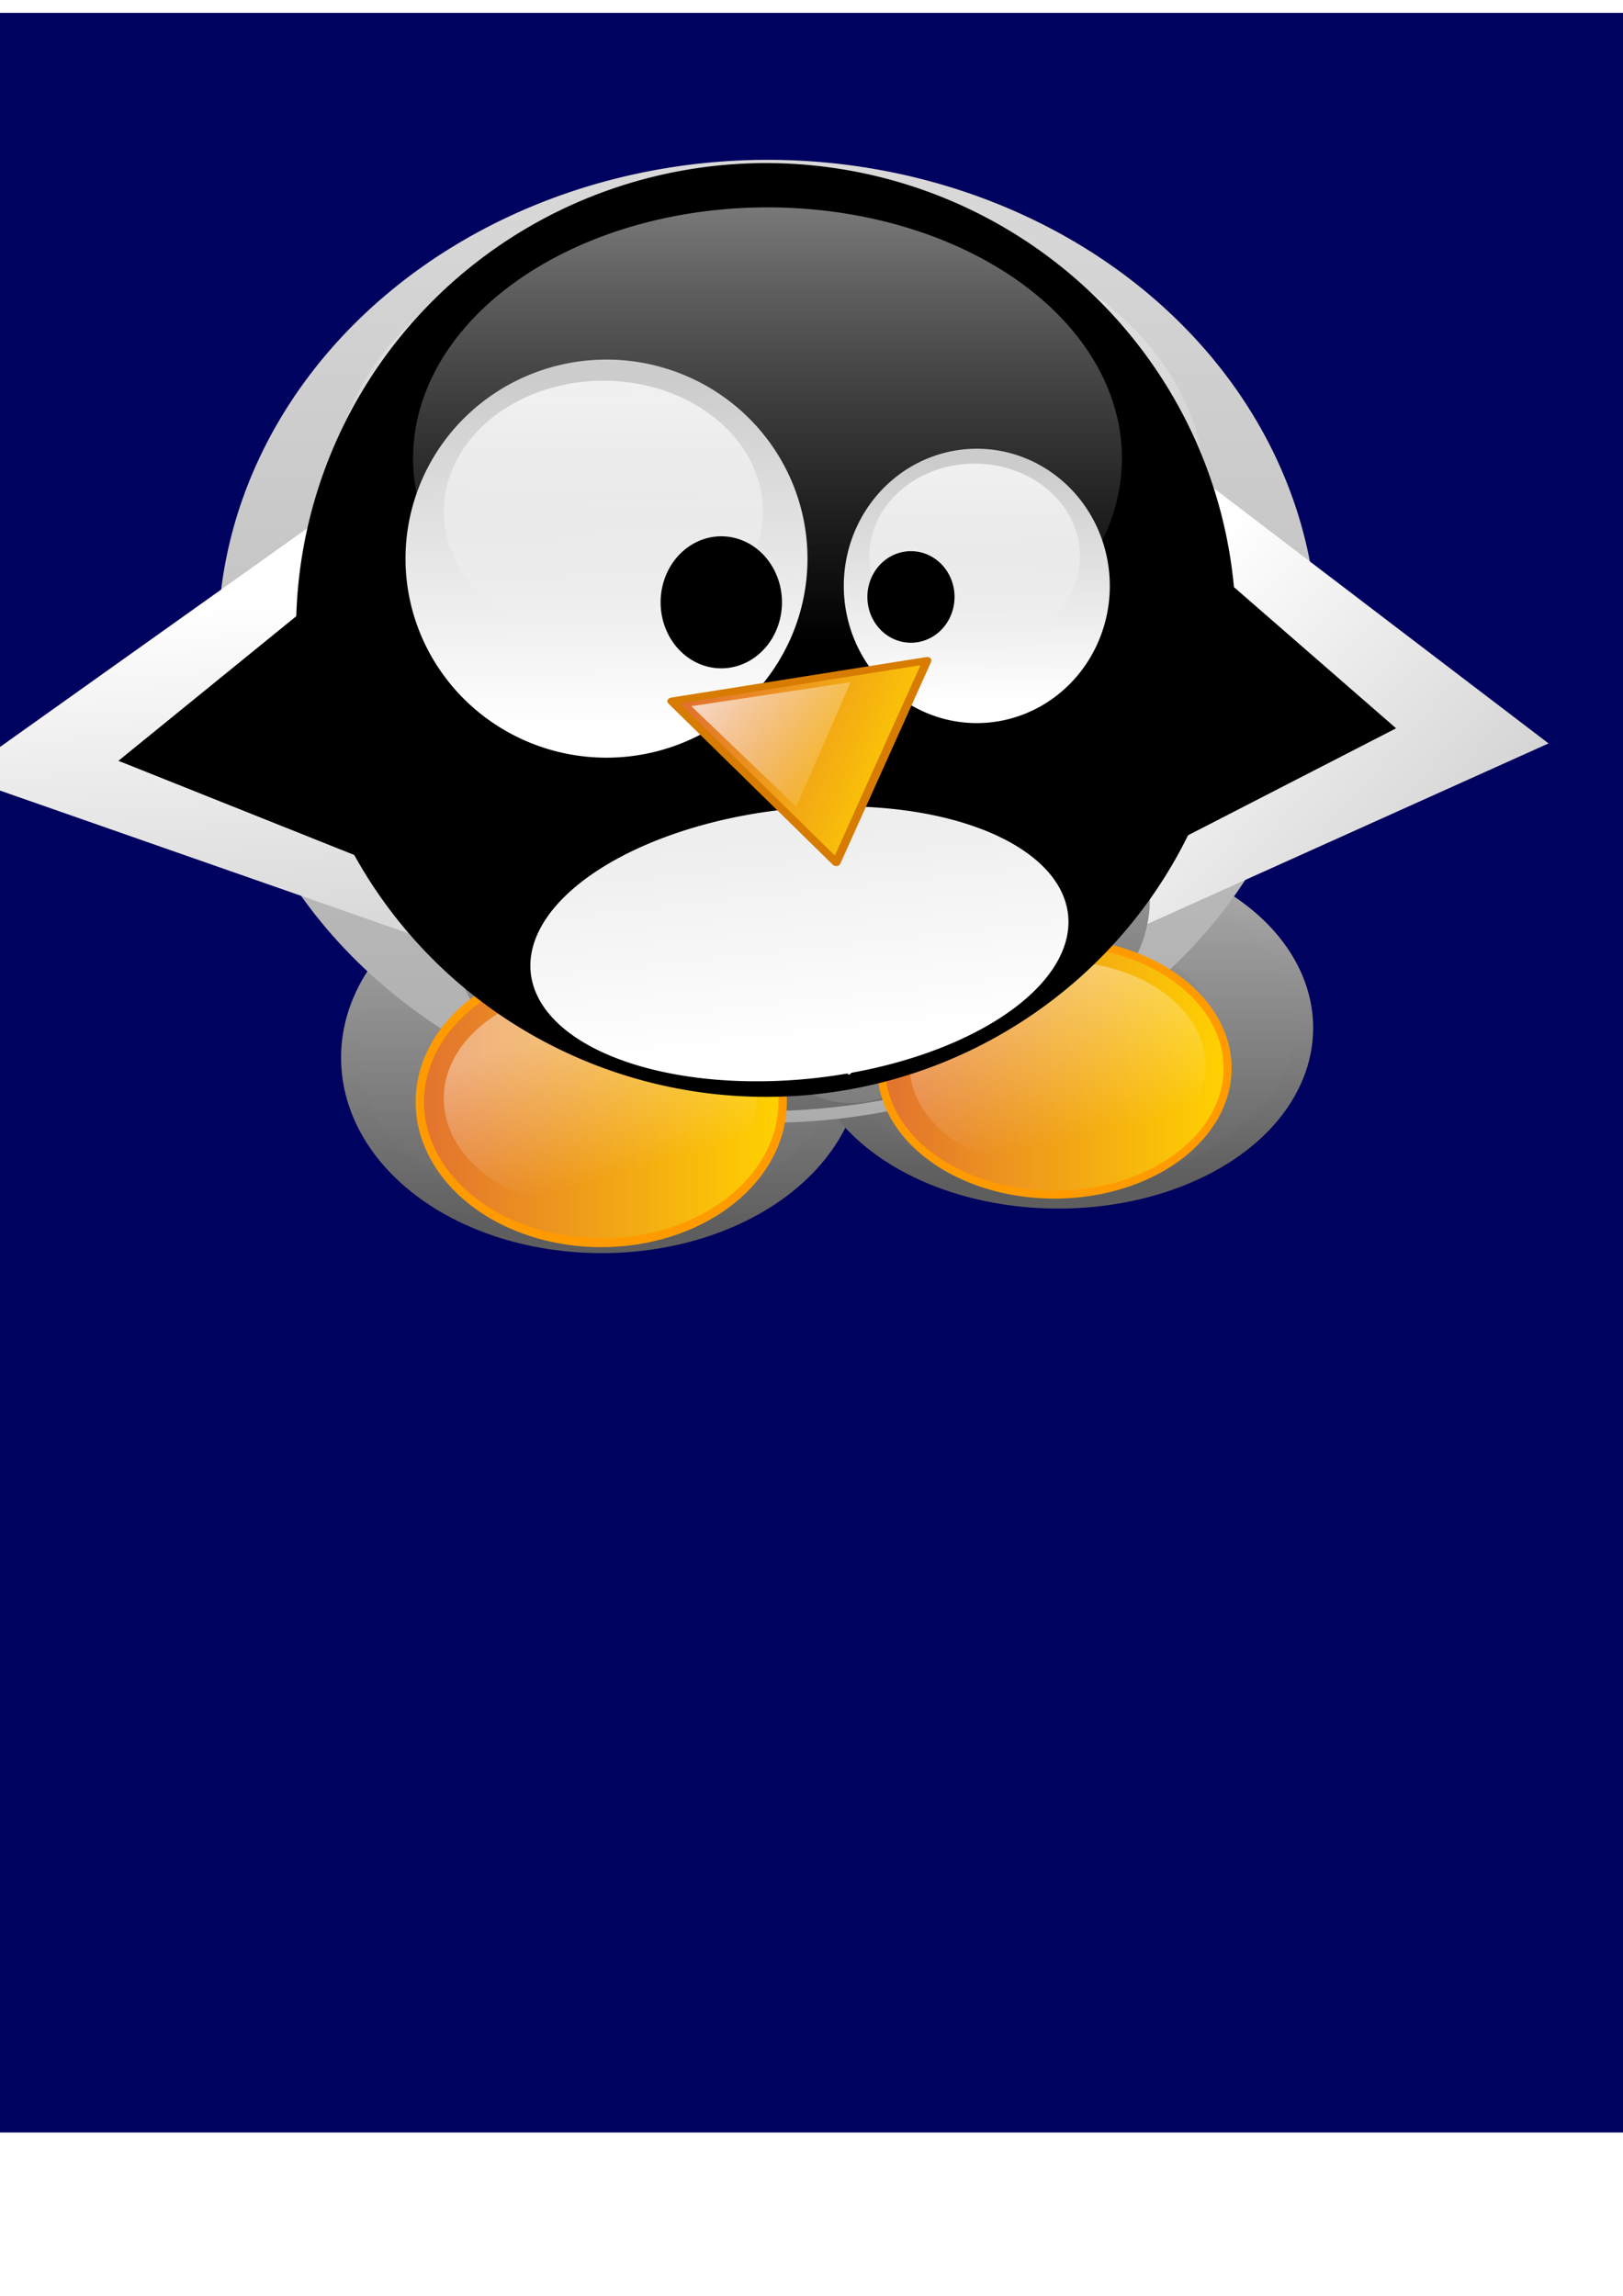 <?xml version="1.0" encoding="UTF-8" standalone="no"?>
<!-- Created with Inkscape (http://www.inkscape.org/) -->
<svg
   xmlns:dc="http://purl.org/dc/elements/1.1/"
   xmlns:cc="http://creativecommons.org/ns#"
   xmlns:rdf="http://www.w3.org/1999/02/22-rdf-syntax-ns#"
   xmlns:svg="http://www.w3.org/2000/svg"
   xmlns="http://www.w3.org/2000/svg"
   xmlns:xlink="http://www.w3.org/1999/xlink"
   xmlns:sodipodi="http://sodipodi.sourceforge.net/DTD/sodipodi-0.dtd"
   xmlns:inkscape="http://www.inkscape.org/namespaces/inkscape"
   width="210mm"
   height="297mm"
   id="svg1"
   sodipodi:version="0.32"
   inkscape:version="0.46"
   sodipodi:docbase="C:\Documents and Settings\Timur\Desktop\Artwork\curry"
   sodipodi:docname="curry.svg"
   inkscape:export-filename="C:\Documents and Settings\Timur\Desktop\Artwork\curry\curry.png"
   inkscape:export-xdpi="72.000000"
   inkscape:export-ydpi="72.000000"
   inkscape:output_extension="org.inkscape.output.svg.inkscape">
  <defs
     id="defs3">
    <linearGradient
       id="linearGradient3243">
      <stop
         style="stop-color:#ffffff;stop-opacity:1;"
         offset="0"
         id="stop3245" />
      <stop
         id="stop3251"
         offset="0.65"
         style="stop-color:#aeaeae;stop-opacity:1;" />
      <stop
         style="stop-color:#5e5e5e;stop-opacity:1;"
         offset="1"
         id="stop3247" />
    </linearGradient>
    <linearGradient
       id="linearGradient3235">
      <stop
         style="stop-color:#ffffff;stop-opacity:1;"
         offset="0"
         id="stop3237" />
      <stop
         style="stop-color:#5b5b5b;stop-opacity:1;"
         offset="1"
         id="stop3239" />
    </linearGradient>
    <inkscape:perspective
       sodipodi:type="inkscape:persp3d"
       inkscape:vp_x="0 : 526.18109 : 1"
       inkscape:vp_y="0 : 1000 : 0"
       inkscape:vp_z="744.09448 : 526.18109 : 1"
       inkscape:persp3d-origin="372.04724 : 350.78739 : 1"
       id="perspective68" />
    <linearGradient
       inkscape:collect="always"
       id="linearGradient13593">
      <stop
         style="stop-color:#ffffff;stop-opacity:1;"
         offset="0"
         id="stop13594" />
      <stop
         style="stop-color:#ffffff;stop-opacity:0;"
         offset="1"
         id="stop13595" />
    </linearGradient>
    <linearGradient
       id="linearGradient12337">
      <stop
         style="stop-color:#ffffff;stop-opacity:1;"
         offset="0"
         id="stop12338" />
      <stop
         style="stop-color:#eeeeee;stop-opacity:1;"
         offset="1"
         id="stop12339" />
    </linearGradient>
    <linearGradient
       id="linearGradient11709">
      <stop
         style="stop-color:#ffffff;stop-opacity:1;"
         offset="0"
         id="stop11710" />
      <stop
         style="stop-color:#ffffff;stop-opacity:0;"
         offset="1"
         id="stop11711" />
    </linearGradient>
    <linearGradient
       id="linearGradient11073">
      <stop
         style="stop-color:#e2722f;stop-opacity:1;"
         offset="0"
         id="stop11074" />
      <stop
         style="stop-color:#ffd200;stop-opacity:1;"
         offset="1"
         id="stop11075" />
    </linearGradient>
    <linearGradient
       id="linearGradient7927">
      <stop
         style="stop-color:#ffffff;stop-opacity:1;"
         offset="0"
         id="stop7928" />
      <stop
         style="stop-color:#ffffff;stop-opacity:0;"
         offset="1"
         id="stop7929" />
    </linearGradient>
    <linearGradient
       id="linearGradient3556">
      <stop
         style="stop-color:#cccccc;stop-opacity:1;"
         offset="0"
         id="stop3557" />
      <stop
         style="stop-color:#ffffff;stop-opacity:1;"
         offset="1"
         id="stop3558" />
    </linearGradient>
    <linearGradient
       id="linearGradient1683">
      <stop
         style="stop-color:#cccccc;stop-opacity:0;"
         offset="0"
         id="stop1684" />
      <stop
         style="stop-color:#ffffff;stop-opacity:1;"
         offset="1"
         id="stop1685" />
    </linearGradient>
    <linearGradient
       inkscape:collect="always"
       xlink:href="#linearGradient1683"
       id="linearGradient3559"
       gradientTransform="scale(1.204,0.83)"
       x1="232.314"
       y1="742.075"
       x2="232.314"
       y2="180.312"
       gradientUnits="userSpaceOnUse" />
    <linearGradient
       inkscape:collect="always"
       xlink:href="#linearGradient3556"
       id="linearGradient6678"
       gradientTransform="scale(1.022,0.979)"
       x1="156.002"
       y1="336.671"
       x2="159.174"
       y2="697.471"
       gradientUnits="userSpaceOnUse" />
    <linearGradient
       inkscape:collect="always"
       xlink:href="#linearGradient3556"
       id="linearGradient7303"
       gradientTransform="scale(1.022,0.979)"
       x1="175.336"
       y1="343.114"
       x2="172.063"
       y2="697.471"
       gradientUnits="userSpaceOnUse" />
    <linearGradient
       inkscape:collect="always"
       xlink:href="#linearGradient7927"
       id="linearGradient7930"
       gradientTransform="scale(1.104,0.906)"
       x1="114.369"
       y1="390.338"
       x2="114.369"
       y2="623.343"
       gradientUnits="userSpaceOnUse" />
    <linearGradient
       inkscape:collect="always"
       xlink:href="#linearGradient7927"
       id="linearGradient7932"
       gradientUnits="userSpaceOnUse"
       gradientTransform="scale(1.104,0.906)"
       x1="114.369"
       y1="390.338"
       x2="114.369"
       y2="623.343" />
    <linearGradient
       inkscape:collect="always"
       xlink:href="#linearGradient11073"
       id="linearGradient11072"
       gradientTransform="scale(1.011,0.989)"
       x1="-522.904"
       y1="371.349"
       x2="-275.588"
       y2="436.26"
       gradientUnits="userSpaceOnUse" />
    <linearGradient
       inkscape:collect="always"
       xlink:href="#linearGradient11709"
       id="linearGradient11712"
       gradientTransform="scale(1.022,0.979)"
       x1="154.11"
       y1="652.116"
       x2="278.153"
       y2="726.789"
       gradientUnits="userSpaceOnUse" />
    <linearGradient
       inkscape:collect="always"
       xlink:href="#linearGradient12337"
       id="linearGradient12340"
       gradientTransform="scale(1.457,0.686)"
       x1="204.261"
       y1="1515.18"
       x2="205.634"
       y2="1237.724"
       gradientUnits="userSpaceOnUse" />
    <linearGradient
       inkscape:collect="always"
       xlink:href="#linearGradient11073"
       id="linearGradient12967"
       gradientTransform="scale(1.161,0.862)"
       x1="-170.425"
       y1="1180.148"
       x2="160.2"
       y2="1180.148"
       gradientUnits="userSpaceOnUse" />
    <linearGradient
       inkscape:collect="always"
       xlink:href="#linearGradient11073"
       id="linearGradient12969"
       gradientUnits="userSpaceOnUse"
       gradientTransform="scale(1.161,0.862)"
       x1="-170.425"
       y1="1180.148"
       x2="160.2"
       y2="1180.148" />
    <linearGradient
       inkscape:collect="always"
       xlink:href="#linearGradient13593"
       id="linearGradient13596"
       gradientTransform="scale(1.126,0.888)"
       x1="10.189"
       y1="1080.9"
       x2="63.486"
       y2="1212.567"
       gradientUnits="userSpaceOnUse" />
    <linearGradient
       inkscape:collect="always"
       xlink:href="#linearGradient13593"
       id="linearGradient13598"
       gradientUnits="userSpaceOnUse"
       gradientTransform="scale(1.126,0.888)"
       x1="-0.95"
       y1="1050.516"
       x2="59.348"
       y2="1215.943" />
    <linearGradient
       inkscape:collect="always"
       xlink:href="#linearGradient3235"
       id="linearGradient3241"
       x1="323.934"
       y1="64.256"
       x2="323.415"
       y2="1213.227"
       gradientUnits="userSpaceOnUse" />
    <linearGradient
       inkscape:collect="always"
       xlink:href="#linearGradient3243"
       id="linearGradient3249"
       x1="323.934"
       y1="64.256"
       x2="323.415"
       y2="1213.227"
       gradientUnits="userSpaceOnUse" />
    <filter
       inkscape:collect="always"
       id="filter3269"
       x="-0.194"
       width="1.388"
       y="-0.225"
       height="1.45">
      <feGaussianBlur
         inkscape:collect="always"
         stdDeviation="107.773"
         id="feGaussianBlur3271" />
    </filter>
    <linearGradient
       inkscape:collect="always"
       xlink:href="#linearGradient3235"
       id="linearGradient2474"
       gradientUnits="userSpaceOnUse"
       x1="323.934"
       y1="64.256"
       x2="323.415"
       y2="1213.227" />
    <linearGradient
       inkscape:collect="always"
       xlink:href="#linearGradient3243"
       id="linearGradient2476"
       gradientUnits="userSpaceOnUse"
       x1="323.934"
       y1="64.256"
       x2="323.415"
       y2="1213.227" />
    <linearGradient
       inkscape:collect="always"
       xlink:href="#linearGradient3235"
       id="linearGradient2478"
       gradientUnits="userSpaceOnUse"
       x1="323.934"
       y1="64.256"
       x2="323.415"
       y2="1213.227" />
    <linearGradient
       inkscape:collect="always"
       xlink:href="#linearGradient3243"
       id="linearGradient2480"
       gradientUnits="userSpaceOnUse"
       x1="323.934"
       y1="64.256"
       x2="323.415"
       y2="1213.227" />
    <linearGradient
       inkscape:collect="always"
       xlink:href="#linearGradient3235"
       id="linearGradient2482"
       gradientUnits="userSpaceOnUse"
       x1="323.934"
       y1="64.256"
       x2="323.415"
       y2="1213.227" />
    <linearGradient
       inkscape:collect="always"
       xlink:href="#linearGradient3243"
       id="linearGradient2484"
       gradientUnits="userSpaceOnUse"
       x1="323.934"
       y1="64.256"
       x2="323.415"
       y2="1213.227" />
    <linearGradient
       inkscape:collect="always"
       xlink:href="#linearGradient3235"
       id="linearGradient2486"
       gradientUnits="userSpaceOnUse"
       x1="323.934"
       y1="64.256"
       x2="323.415"
       y2="1213.227" />
    <linearGradient
       inkscape:collect="always"
       xlink:href="#linearGradient3243"
       id="linearGradient2488"
       gradientUnits="userSpaceOnUse"
       x1="323.934"
       y1="64.256"
       x2="323.415"
       y2="1213.227" />
    <linearGradient
       inkscape:collect="always"
       xlink:href="#linearGradient3235"
       id="linearGradient2490"
       gradientUnits="userSpaceOnUse"
       x1="323.934"
       y1="64.256"
       x2="323.415"
       y2="1213.227" />
    <linearGradient
       inkscape:collect="always"
       xlink:href="#linearGradient3243"
       id="linearGradient2492"
       gradientUnits="userSpaceOnUse"
       x1="323.934"
       y1="64.256"
       x2="323.415"
       y2="1213.227" />
    <linearGradient
       inkscape:collect="always"
       xlink:href="#linearGradient3235"
       id="linearGradient2494"
       gradientUnits="userSpaceOnUse"
       x1="323.934"
       y1="64.256"
       x2="323.415"
       y2="1213.227" />
    <linearGradient
       inkscape:collect="always"
       xlink:href="#linearGradient3243"
       id="linearGradient2496"
       gradientUnits="userSpaceOnUse"
       x1="323.934"
       y1="64.256"
       x2="323.415"
       y2="1213.227" />
    <linearGradient
       inkscape:collect="always"
       xlink:href="#linearGradient3235"
       id="linearGradient2498"
       gradientUnits="userSpaceOnUse"
       x1="323.934"
       y1="64.256"
       x2="323.415"
       y2="1213.227" />
    <linearGradient
       inkscape:collect="always"
       xlink:href="#linearGradient3243"
       id="linearGradient2500"
       gradientUnits="userSpaceOnUse"
       x1="323.934"
       y1="64.256"
       x2="323.415"
       y2="1213.227" />
    <linearGradient
       inkscape:collect="always"
       xlink:href="#linearGradient3235"
       id="linearGradient2502"
       gradientUnits="userSpaceOnUse"
       x1="323.934"
       y1="64.256"
       x2="323.415"
       y2="1213.227" />
    <linearGradient
       inkscape:collect="always"
       xlink:href="#linearGradient3243"
       id="linearGradient2504"
       gradientUnits="userSpaceOnUse"
       x1="323.934"
       y1="64.256"
       x2="323.415"
       y2="1213.227" />
    <linearGradient
       inkscape:collect="always"
       xlink:href="#linearGradient3235"
       id="linearGradient2506"
       gradientUnits="userSpaceOnUse"
       x1="323.934"
       y1="64.256"
       x2="323.415"
       y2="1213.227" />
    <linearGradient
       inkscape:collect="always"
       xlink:href="#linearGradient3243"
       id="linearGradient2508"
       gradientUnits="userSpaceOnUse"
       x1="323.934"
       y1="64.256"
       x2="323.415"
       y2="1213.227" />
    <linearGradient
       inkscape:collect="always"
       xlink:href="#linearGradient3235"
       id="linearGradient2510"
       gradientUnits="userSpaceOnUse"
       x1="323.934"
       y1="64.256"
       x2="323.415"
       y2="1213.227" />
    <linearGradient
       inkscape:collect="always"
       xlink:href="#linearGradient3243"
       id="linearGradient2512"
       gradientUnits="userSpaceOnUse"
       x1="323.934"
       y1="64.256"
       x2="323.415"
       y2="1213.227" />
    <linearGradient
       inkscape:collect="always"
       xlink:href="#linearGradient3235"
       id="linearGradient2514"
       gradientUnits="userSpaceOnUse"
       x1="323.934"
       y1="64.256"
       x2="323.415"
       y2="1213.227" />
    <linearGradient
       inkscape:collect="always"
       xlink:href="#linearGradient3243"
       id="linearGradient2516"
       gradientUnits="userSpaceOnUse"
       x1="323.934"
       y1="64.256"
       x2="323.415"
       y2="1213.227" />
    <linearGradient
       inkscape:collect="always"
       xlink:href="#linearGradient3235"
       id="linearGradient2518"
       gradientUnits="userSpaceOnUse"
       x1="323.934"
       y1="64.256"
       x2="323.415"
       y2="1213.227" />
    <linearGradient
       inkscape:collect="always"
       xlink:href="#linearGradient3243"
       id="linearGradient2520"
       gradientUnits="userSpaceOnUse"
       x1="323.934"
       y1="64.256"
       x2="323.415"
       y2="1213.227" />
    <linearGradient
       inkscape:collect="always"
       xlink:href="#linearGradient3235"
       id="linearGradient2522"
       gradientUnits="userSpaceOnUse"
       x1="323.934"
       y1="64.256"
       x2="323.415"
       y2="1213.227" />
    <linearGradient
       inkscape:collect="always"
       xlink:href="#linearGradient3243"
       id="linearGradient2524"
       gradientUnits="userSpaceOnUse"
       x1="323.934"
       y1="64.256"
       x2="323.415"
       y2="1213.227" />
    <linearGradient
       inkscape:collect="always"
       xlink:href="#linearGradient3235"
       id="linearGradient2526"
       gradientUnits="userSpaceOnUse"
       x1="323.934"
       y1="64.256"
       x2="323.415"
       y2="1213.227" />
    <linearGradient
       inkscape:collect="always"
       xlink:href="#linearGradient3243"
       id="linearGradient2528"
       gradientUnits="userSpaceOnUse"
       x1="323.934"
       y1="64.256"
       x2="323.415"
       y2="1213.227" />
    <linearGradient
       inkscape:collect="always"
       xlink:href="#linearGradient3235"
       id="linearGradient2530"
       gradientUnits="userSpaceOnUse"
       x1="323.934"
       y1="64.256"
       x2="323.415"
       y2="1213.227" />
    <linearGradient
       inkscape:collect="always"
       xlink:href="#linearGradient3243"
       id="linearGradient2532"
       gradientUnits="userSpaceOnUse"
       x1="323.934"
       y1="64.256"
       x2="323.415"
       y2="1213.227" />
    <linearGradient
       inkscape:collect="always"
       xlink:href="#linearGradient3235"
       id="linearGradient2534"
       gradientUnits="userSpaceOnUse"
       x1="323.934"
       y1="64.256"
       x2="323.415"
       y2="1213.227" />
    <linearGradient
       inkscape:collect="always"
       xlink:href="#linearGradient3243"
       id="linearGradient2536"
       gradientUnits="userSpaceOnUse"
       x1="323.934"
       y1="64.256"
       x2="323.415"
       y2="1213.227" />
    <linearGradient
       inkscape:collect="always"
       xlink:href="#linearGradient3235"
       id="linearGradient2538"
       gradientUnits="userSpaceOnUse"
       x1="323.934"
       y1="64.256"
       x2="323.415"
       y2="1213.227" />
    <linearGradient
       inkscape:collect="always"
       xlink:href="#linearGradient3243"
       id="linearGradient2540"
       gradientUnits="userSpaceOnUse"
       x1="323.934"
       y1="64.256"
       x2="323.415"
       y2="1213.227" />
    <linearGradient
       inkscape:collect="always"
       xlink:href="#linearGradient3235"
       id="linearGradient2542"
       gradientUnits="userSpaceOnUse"
       x1="323.934"
       y1="64.256"
       x2="323.415"
       y2="1213.227" />
    <linearGradient
       inkscape:collect="always"
       xlink:href="#linearGradient3243"
       id="linearGradient2544"
       gradientUnits="userSpaceOnUse"
       x1="323.934"
       y1="64.256"
       x2="323.415"
       y2="1213.227" />
  </defs>
  <sodipodi:namedview
     id="base"
     pagecolor="#ffffff"
     bordercolor="#666666"
     borderopacity="1.0"
     inkscape:pageopacity="0.0"
     inkscape:pageshadow="2"
     inkscape:zoom="0.63191172"
     inkscape:cx="0.6394065"
     inkscape:cy="548.82177"
     inkscape:current-layer="layer10"
     inkscape:window-width="1600"
     inkscape:window-height="966"
     inkscape:window-x="69"
     inkscape:window-y="0"
     showgrid="false" />
  <g
     inkscape:groupmode="layer"
     id="layer12"
     inkscape:label="Foots" />
  <g
     inkscape:groupmode="layer"
     id="layer13"
     inkscape:label="Foots Highlight" />
  <g
     inkscape:label="Curry"
     inkscape:groupmode="layer"
     id="layer1" />
  <g
     inkscape:groupmode="layer"
     id="layer2"
     inkscape:label="Highlight" />
  <g
     inkscape:groupmode="layer"
     id="layer4"
     inkscape:label="Eyes" />
  <g
     inkscape:groupmode="layer"
     id="layer5"
     inkscape:label="Eyes Highlight" />
  <g
     inkscape:groupmode="layer"
     id="layer7"
     inkscape:label="Eyeballs" />
  <g
     inkscape:groupmode="layer"
     id="layer8"
     inkscape:label="PenguinWings" />
  <g
     inkscape:groupmode="layer"
     id="layer11"
     inkscape:label="Penguin" />
  <g
     inkscape:groupmode="layer"
     id="layer9"
     inkscape:label="PenguinMouth" />
  <g
     inkscape:groupmode="layer"
     id="layer10"
     inkscape:label="PenguinMouthHighlight">
    <rect
       style="opacity:1;fill:#00025f;fill-opacity:1;stroke:#ffffff;stroke-width:2.298;stroke-linejoin:round;stroke-miterlimit:4;stroke-dasharray:none;stroke-opacity:1"
       id="rect3457"
       width="866.83"
       height="1038.672"
       x="-57.825"
       y="5.135" />
    <g
       id="tux1"
       inkscape:export-xdpi="4.3362842"
       inkscape:export-ydpi="4.3362842"
       inkscape:export-filename="/home/pharao/Documents/Crystal KWin/Logos/tux.png">
      <g
         inkscape:export-ydpi="2.3144372"
         inkscape:export-xdpi="2.3144372"
         inkscape:export-filename="/teutonix/archiv/Dokumente/Chrischaan/SuSE/Crystal KWin/Logos/tux2.png"
         style="fill:url(#linearGradient3241);fill-opacity:1;stroke:url(#linearGradient3249);stroke-width:146.937;stroke-miterlimit:4;stroke-dasharray:none;stroke-opacity:1;filter:url(#filter3269)"
         transform="matrix(0.53,0,0,0.464,228.214,49.11)"
         id="g2477">
        <path
           sodipodi:type="arc"
           style="fill:url(#linearGradient2474);fill-opacity:1;fill-rule:nonzero;stroke:url(#linearGradient2476);stroke-width:163.459;stroke-linejoin:round;stroke-miterlimit:4;stroke-dasharray:none;stroke-opacity:1"
           id="path2479"
           sodipodi:cx="-5.9343734"
           sodipodi:cy="1016.7559"
           sodipodi:rx="191.87807"
           sodipodi:ry="142.42496"
           d="M 185.944,1016.756 A 191.878,142.425 0 1 1 -197.812,1016.756 A 191.878,142.425 0 1 1 185.944,1016.756 z"
           transform="matrix(0.879,0,0,0.919,129.839,74.249)"
           inkscape:export-filename="/teutonix/archiv/Dokumente/Chrischaan/SuSE/Crystal KWin/Logos/tux2.png"
           inkscape:export-xdpi="2.3224533"
           inkscape:export-ydpi="2.3224533" />
        <path
           sodipodi:type="arc"
           style="fill:url(#linearGradient2478);fill-opacity:1;fill-rule:nonzero;stroke:url(#linearGradient2480);stroke-width:176.647;stroke-linejoin:round;stroke-miterlimit:4;stroke-dasharray:none;stroke-opacity:1"
           id="path2481"
           sodipodi:cx="-5.9343734"
           sodipodi:cy="1016.7559"
           sodipodi:rx="191.87807"
           sodipodi:ry="142.42496"
           d="M 185.944,1016.756 A 191.878,142.425 0 1 1 -197.812,1016.756 A 191.878,142.425 0 1 1 185.944,1016.756 z"
           transform="matrix(0.839,0,0,0.825,550.94,138.508)"
           inkscape:export-filename="/teutonix/archiv/Dokumente/Chrischaan/SuSE/Crystal KWin/Logos/tux2.png"
           inkscape:export-xdpi="2.3224533"
           inkscape:export-ydpi="2.3224533" />
        <path
           sodipodi:type="arc"
           style="opacity:0.4;fill:url(#linearGradient2482);fill-opacity:1;fill-rule:nonzero;stroke:url(#linearGradient2484);stroke-width:129.186;stroke-linejoin:round;stroke-miterlimit:4;stroke-dasharray:none;stroke-opacity:1"
           id="path2483"
           sodipodi:cx="68.245293"
           sodipodi:cy="1007.8544"
           sodipodi:rx="121.65465"
           sodipodi:ry="95.939034"
           d="M 189.9,1007.854 A 121.655,95.939 0 1 1 -53.409,1007.854 A 121.655,95.939 0 1 1 189.9,1007.854 z"
           transform="matrix(1.195,0,0,1.082,42.071,-85.1)"
           inkscape:export-filename="/teutonix/archiv/Dokumente/Chrischaan/SuSE/Crystal KWin/Logos/tux2.png"
           inkscape:export-xdpi="2.3224533"
           inkscape:export-ydpi="2.3224533" />
        <path
           sodipodi:type="arc"
           style="opacity:0.4;fill:url(#linearGradient2486);fill-opacity:1;fill-rule:nonzero;stroke:url(#linearGradient2488);stroke-width:137.515;stroke-linejoin:round;stroke-miterlimit:4;stroke-dasharray:none;stroke-opacity:1"
           id="path2485"
           sodipodi:cx="68.245293"
           sodipodi:cy="1007.8544"
           sodipodi:rx="121.65465"
           sodipodi:ry="95.939034"
           d="M 189.9,1007.854 A 121.655,95.939 0 1 1 -53.409,1007.854 A 121.655,95.939 0 1 1 189.9,1007.854 z"
           transform="matrix(1.13,0,0,1.01,471.807,-43.029)"
           inkscape:export-filename="/teutonix/archiv/Dokumente/Chrischaan/SuSE/Crystal KWin/Logos/tux2.png"
           inkscape:export-xdpi="2.3224533"
           inkscape:export-ydpi="2.3224533" />
        <path
           sodipodi:type="arc"
           style="fill:url(#linearGradient2490);fill-opacity:1;fill-rule:evenodd;stroke:url(#linearGradient2492);stroke-width:60.439;stroke-linecap:butt;stroke-linejoin:miter;stroke-miterlimit:4;stroke-dasharray:none;stroke-opacity:1"
           id="path2487"
           sodipodi:cx="263.44073"
           sodipodi:cy="616.1734"
           sodipodi:rx="182.825"
           sodipodi:ry="174.18759"
           d="M 446.266,616.173 A 182.825,174.188 0 1 1 80.616,616.173 A 182.825,174.188 0 1 1 446.266,616.173 z"
           transform="matrix(2.381,0,0,2.482,-349.444,-959.41)"
           inkscape:export-filename="/teutonix/archiv/Dokumente/Chrischaan/SuSE/Crystal KWin/Logos/tux2.png"
           inkscape:export-xdpi="2.3224533"
           inkscape:export-ydpi="2.3224533" />
        <path
           sodipodi:type="arc"
           style="opacity:0.56;fill:url(#linearGradient2494);fill-opacity:1;stroke:url(#linearGradient2496);stroke-width:148.849;stroke-miterlimit:4;stroke-dasharray:none;stroke-opacity:1"
           id="path2489"
           sodipodi:cx="297.99036"
           sodipodi:cy="444.86496"
           sodipodi:rx="338.29822"
           sodipodi:ry="233.20984"
           d="M 636.289,444.865 A 338.298,233.21 0 1 1 -40.308,444.865 A 338.298,233.21 0 1 1 636.289,444.865 z"
           transform="matrix(0.974,0,0,1,-11.046,-34.55)"
           inkscape:export-filename="/teutonix/archiv/Dokumente/Chrischaan/SuSE/Crystal KWin/Logos/tux2.png"
           inkscape:export-xdpi="2.3224533"
           inkscape:export-ydpi="2.3224533" />
        <path
           sodipodi:type="arc"
           style="fill:url(#linearGradient2498);fill-opacity:1;stroke:url(#linearGradient2500);stroke-width:162.923;stroke-miterlimit:4;stroke-dasharray:none;stroke-opacity:1"
           id="path2491"
           sodipodi:cx="169.12964"
           sodipodi:cy="512.33423"
           sodipodi:rx="210.67024"
           sodipodi:ry="201.76869"
           d="M 379.8,512.334 A 210.67,201.769 0 1 1 -41.541,512.334 A 210.67,201.769 0 1 1 379.8,512.334 z"
           transform="matrix(0.887,0,0,0.917,-20.506,33.793)"
           inkscape:export-filename="/teutonix/archiv/Dokumente/Chrischaan/SuSE/Crystal KWin/Logos/tux2.png"
           inkscape:export-xdpi="2.3224533"
           inkscape:export-ydpi="2.3224533" />
        <path
           sodipodi:type="arc"
           style="fill:url(#linearGradient2502);fill-opacity:1;stroke:url(#linearGradient2504);stroke-width:241.205;stroke-miterlimit:4;stroke-dasharray:none;stroke-opacity:1"
           id="path2493"
           sodipodi:cx="169.12964"
           sodipodi:cy="512.33423"
           sodipodi:rx="210.67024"
           sodipodi:ry="201.76869"
           d="M 379.8,512.334 A 210.67,201.769 0 1 1 -41.541,512.334 A 210.67,201.769 0 1 1 379.8,512.334 z"
           transform="matrix(0.587,0,0,0.632,374.506,205.172)"
           inkscape:export-filename="/teutonix/archiv/Dokumente/Chrischaan/SuSE/Crystal KWin/Logos/tux2.png"
           inkscape:export-xdpi="2.3224533"
           inkscape:export-ydpi="2.3224533" />
        <path
           sodipodi:type="arc"
           style="opacity:0.7;fill:url(#linearGradient2506);fill-opacity:1;stroke:url(#linearGradient2508);stroke-width:146.937;stroke-miterlimit:4;stroke-dasharray:none;stroke-opacity:1"
           id="path2495"
           sodipodi:cx="120.66559"
           sodipodi:cy="459.91391"
           sodipodi:rx="148.35933"
           sodipodi:ry="121.65465"
           d="M 269.025,459.914 A 148.359,121.655 0 1 1 -27.694,459.914 A 148.359,121.655 0 1 1 269.025,459.914 z"
           transform="translate(5.934,0)"
           inkscape:export-filename="/teutonix/archiv/Dokumente/Chrischaan/SuSE/Crystal KWin/Logos/tux2.png"
           inkscape:export-xdpi="2.3224533"
           inkscape:export-ydpi="2.3224533" />
        <path
           sodipodi:type="arc"
           style="opacity:0.7;fill:url(#linearGradient2510);fill-opacity:1;stroke:url(#linearGradient2512);stroke-width:215.056;stroke-miterlimit:4;stroke-dasharray:none;stroke-opacity:1"
           id="path2497"
           sodipodi:cx="120.66559"
           sodipodi:cy="459.91391"
           sodipodi:rx="148.35933"
           sodipodi:ry="121.65465"
           d="M 269.025,459.914 A 148.359,121.655 0 1 1 -27.694,459.914 A 148.359,121.655 0 1 1 269.025,459.914 z"
           transform="matrix(0.66,0,0,0.707,392.144,176.149)"
           inkscape:export-filename="/teutonix/archiv/Dokumente/Chrischaan/SuSE/Crystal KWin/Logos/tux2.png"
           inkscape:export-xdpi="2.3224533"
           inkscape:export-ydpi="2.3224533" />
        <path
           sodipodi:type="arc"
           style="fill:url(#linearGradient2514);fill-opacity:1;fill-rule:nonzero;stroke:url(#linearGradient2516);stroke-width:213.77;stroke-miterlimit:4;stroke-dasharray:none;stroke-opacity:1"
           id="path2499"
           sodipodi:cx="-364.96396"
           sodipodi:cy="524.20294"
           sodipodi:rx="84.07029"
           sodipodi:ry="87.037476"
           d="M -280.894,524.203 A 84.07,87.037 0 1 1 -449.034,524.203 A 84.07,87.037 0 1 1 -280.894,524.203 z"
           transform="matrix(0.671,0,0,0.705,481.126,174.659)"
           inkscape:export-filename="/teutonix/archiv/Dokumente/Chrischaan/SuSE/Crystal KWin/Logos/tux2.png"
           inkscape:export-xdpi="2.3224533"
           inkscape:export-ydpi="2.3224533" />
        <path
           sodipodi:type="arc"
           style="fill:url(#linearGradient2518);fill-opacity:1;fill-rule:nonzero;stroke:url(#linearGradient2520);stroke-width:302.66;stroke-miterlimit:4;stroke-dasharray:none;stroke-opacity:1"
           id="path2501"
           sodipodi:cx="-364.96396"
           sodipodi:cy="524.20294"
           sodipodi:rx="84.07029"
           sodipodi:ry="87.037476"
           d="M -280.894,524.203 A 84.07,87.037 0 1 1 -449.034,524.203 A 84.07,87.037 0 1 1 -280.894,524.203 z"
           transform="matrix(0.482,0,0,0.489,588.48,282.894)"
           inkscape:export-filename="/teutonix/archiv/Dokumente/Chrischaan/SuSE/Crystal KWin/Logos/tux2.png"
           inkscape:export-xdpi="2.3224533"
           inkscape:export-ydpi="2.3224533" />
        <path
           sodipodi:type="star"
           style="fill:url(#linearGradient2522);fill-opacity:1;fill-rule:nonzero;stroke:url(#linearGradient2524);stroke-width:149.81;stroke-miterlimit:4;stroke-dasharray:none;stroke-opacity:1"
           id="path2503"
           sodipodi:sides="3"
           sodipodi:cx="-468.81549"
           sodipodi:cy="209.68118"
           sodipodi:r1="149.25339"
           sodipodi:r2="74.626694"
           sodipodi:arg1="0.96441344"
           sodipodi:arg2="2.011611"
           inkscape:flatsided="false"
           inkscape:rounded="0"
           inkscape:randomized="0"
           d="M -383.756,332.325 L -500.657,277.174 L -617.558,222.023 L -511.345,148.359 L -405.133,74.696 L -394.444,203.51 L -383.756,332.325 z"
           transform="matrix(0.974,-5.625701e-2,9.663267e-2,0.982,255.774,438.775)"
           inkscape:export-filename="/teutonix/archiv/Dokumente/Chrischaan/SuSE/Crystal KWin/Logos/tux2.png"
           inkscape:export-xdpi="2.3224533"
           inkscape:export-ydpi="2.3224533" />
        <path
           sodipodi:type="star"
           style="fill:url(#linearGradient2526);fill-opacity:1;fill-rule:nonzero;stroke:url(#linearGradient2528);stroke-width:147.239;stroke-miterlimit:4;stroke-dasharray:none;stroke-opacity:1"
           id="path2505"
           sodipodi:sides="3"
           sodipodi:cx="-468.81549"
           sodipodi:cy="209.68118"
           sodipodi:r1="149.25339"
           sodipodi:r2="74.626694"
           sodipodi:arg1="0.96441344"
           sodipodi:arg2="2.011611"
           inkscape:flatsided="false"
           inkscape:rounded="0"
           inkscape:randomized="0"
           d="M -383.756,332.325 L -500.657,277.174 L -617.558,222.023 L -511.345,148.359 L -405.133,74.696 L -394.444,203.51 L -383.756,332.325 z"
           transform="matrix(0.63,-0.819,0.676,0.702,880.72,113.738)"
           inkscape:export-filename="/teutonix/archiv/Dokumente/Chrischaan/SuSE/Crystal KWin/Logos/tux2.png"
           inkscape:export-xdpi="2.3224533"
           inkscape:export-ydpi="2.3224533" />
        <path
           sodipodi:type="arc"
           style="fill:url(#linearGradient2530);fill-opacity:1;fill-rule:nonzero;stroke:url(#linearGradient2532);stroke-width:145.426;stroke-linejoin:round;stroke-miterlimit:4;stroke-dasharray:none;stroke-opacity:1"
           id="path2507"
           sodipodi:cx="305.62021"
           sodipodi:cy="947.52161"
           sodipodi:rx="256.16711"
           sodipodi:ry="120.66559"
           d="M 561.787,947.522 A 256.167,120.666 0 1 1 49.453,947.522 A 256.167,120.666 0 1 1 561.787,947.522 z"
           transform="matrix(0.975,-0.106,0.113,1.035,-96.178,-86.626)"
           inkscape:export-filename="/teutonix/archiv/Dokumente/Chrischaan/SuSE/Crystal KWin/Logos/tux2.png"
           inkscape:export-xdpi="2.3224533"
           inkscape:export-ydpi="2.3224533" />
        <path
           sodipodi:type="arc"
           style="fill:url(#linearGradient2534);fill-opacity:1;fill-rule:nonzero;stroke:url(#linearGradient2536);stroke-width:146.937;stroke-linejoin:round;stroke-miterlimit:4;stroke-dasharray:none;stroke-opacity:1"
           id="path2509"
           sodipodi:cx="355.07333"
           sodipodi:cy="965.32471"
           sodipodi:rx="4.9453111"
           sodipodi:ry="17.80312"
           d="M 360.019,965.325 A 4.945,17.803 0 1 1 350.128,965.325 A 4.945,17.803 0 1 1 360.019,965.325 z"
           inkscape:export-filename="/teutonix/archiv/Dokumente/Chrischaan/SuSE/Crystal KWin/Logos/tux2.png"
           inkscape:export-xdpi="2.3224533"
           inkscape:export-ydpi="2.3224533" />
        <path
           sodipodi:type="star"
           style="fill:url(#linearGradient2538);fill-opacity:1;fill-rule:nonzero;stroke:url(#linearGradient2540);stroke-width:179.281;stroke-linejoin:round;stroke-miterlimit:4;stroke-dasharray:none;stroke-opacity:1"
           id="path2511"
           sodipodi:sides="3"
           sodipodi:cx="-381.77802"
           sodipodi:cy="344.19366"
           sodipodi:r1="154.0526"
           sodipodi:r2="77.026291"
           sodipodi:arg1="1.3507346"
           sodipodi:arg2="2.3979322"
           inkscape:flatsided="false"
           inkscape:rounded="0"
           inkscape:randomized="0"
           d="M -348.15,494.531 L -438.469,396.339 L -528.788,298.148 L -398.592,269.025 L -268.396,239.902 L -308.273,367.217 L -348.15,494.531 z"
           transform="matrix(0.901,2.163545e-2,-4.949665e-2,0.744,681.294,425.683)"
           inkscape:export-filename="/teutonix/archiv/Dokumente/Chrischaan/SuSE/Crystal KWin/Logos/tux2.png"
           inkscape:export-xdpi="2.3224533"
           inkscape:export-ydpi="2.3224533" />
        <path
           sodipodi:type="star"
           style="opacity:0.7;fill:url(#linearGradient2542);fill-opacity:1;fill-rule:nonzero;stroke:url(#linearGradient2544);stroke-width:143.054;stroke-linejoin:round;stroke-miterlimit:4;stroke-dasharray:none;stroke-opacity:1"
           id="path2513"
           sodipodi:sides="3"
           sodipodi:cx="229.46243"
           sodipodi:cy="654.75916"
           sodipodi:r1="76.433456"
           sodipodi:r2="38.216724"
           sodipodi:arg1="1.388628"
           sodipodi:arg2="2.4358256"
           inkscape:flatsided="false"
           inkscape:rounded="0"
           inkscape:randomized="0"
           d="M 243.309,729.928 L 200.375,679.547 L 157.441,629.167 L 222.539,617.175 L 287.637,605.183 L 265.473,667.555 L 243.309,729.928 z"
           transform="matrix(1.137,0,0,0.928,29.381,56.894)"
           inkscape:export-filename="/teutonix/archiv/Dokumente/Chrischaan/SuSE/Crystal KWin/Logos/tux2.png"
           inkscape:export-xdpi="2.3224533"
           inkscape:export-ydpi="2.3224533" />
      </g>
      <g
         transform="matrix(0.526,0,0,0.526,228.477,8.24)"
         inkscape:export-ydpi="2.3144372"
         inkscape:export-xdpi="2.3144372"
         inkscape:export-filename="/teutonix/archiv/Dokumente/Chrischaan/SuSE/Crystal KWin/Logos/tux2.png"
         id="g2457">
        <path
           sodipodi:type="arc"
           style="fill:url(#linearGradient12967);fill-opacity:1;fill-rule:nonzero;stroke:#ff9b00;stroke-width:8.902;stroke-linejoin:round;stroke-miterlimit:4;stroke-opacity:1"
           id="path12342"
           sodipodi:cx="-5.9343734"
           sodipodi:cy="1016.7559"
           sodipodi:rx="191.87807"
           sodipodi:ry="142.42496"
           d="M 185.944,1016.756 A 191.878,142.425 0 1 1 -197.812,1016.756 A 191.878,142.425 0 1 1 185.944,1016.756 z"
           transform="matrix(0.879,0,0,0.919,129.839,74.249)"
           inkscape:export-filename="/teutonix/archiv/Dokumente/Chrischaan/SuSE/Crystal KWin/Logos/tux2.png"
           inkscape:export-xdpi="2.3224533"
           inkscape:export-ydpi="2.3224533" />
        <path
           sodipodi:type="arc"
           style="fill:url(#linearGradient12969);fill-opacity:1;fill-rule:nonzero;stroke:#ff9b00;stroke-width:8.902;stroke-linejoin:round;stroke-miterlimit:4;stroke-opacity:1"
           id="path12968"
           sodipodi:cx="-5.9343734"
           sodipodi:cy="1016.7559"
           sodipodi:rx="191.87807"
           sodipodi:ry="142.42496"
           d="M 185.944,1016.756 A 191.878,142.425 0 1 1 -197.812,1016.756 A 191.878,142.425 0 1 1 185.944,1016.756 z"
           transform="matrix(0.839,0,0,0.825,550.94,138.508)"
           inkscape:export-filename="/teutonix/archiv/Dokumente/Chrischaan/SuSE/Crystal KWin/Logos/tux2.png"
           inkscape:export-xdpi="2.3224533"
           inkscape:export-ydpi="2.3224533" />
        <path
           sodipodi:type="arc"
           style="opacity:0.4;fill:url(#linearGradient13596);fill-opacity:1;fill-rule:nonzero;stroke:none;stroke-width:8.902;stroke-linejoin:round;stroke-miterlimit:4;stroke-opacity:1"
           id="path12971"
           sodipodi:cx="68.245293"
           sodipodi:cy="1007.8544"
           sodipodi:rx="121.65465"
           sodipodi:ry="95.939034"
           d="M 189.9,1007.854 A 121.655,95.939 0 1 1 -53.409,1007.854 A 121.655,95.939 0 1 1 189.9,1007.854 z"
           transform="matrix(1.195,0,0,1.082,42.071,-85.1)"
           inkscape:export-filename="/teutonix/archiv/Dokumente/Chrischaan/SuSE/Crystal KWin/Logos/tux2.png"
           inkscape:export-xdpi="2.3224533"
           inkscape:export-ydpi="2.3224533" />
        <path
           sodipodi:type="arc"
           style="opacity:0.4;fill:url(#linearGradient13598);fill-opacity:1;fill-rule:nonzero;stroke:none;stroke-width:8.902;stroke-linejoin:round;stroke-miterlimit:4;stroke-opacity:1"
           id="path13597"
           sodipodi:cx="68.245293"
           sodipodi:cy="1007.8544"
           sodipodi:rx="121.65465"
           sodipodi:ry="95.939034"
           d="M 189.9,1007.854 A 121.655,95.939 0 1 1 -53.409,1007.854 A 121.655,95.939 0 1 1 189.9,1007.854 z"
           transform="matrix(1.13,0,0,1.01,471.807,-43.029)"
           inkscape:export-filename="/teutonix/archiv/Dokumente/Chrischaan/SuSE/Crystal KWin/Logos/tux2.png"
           inkscape:export-xdpi="2.3224533"
           inkscape:export-ydpi="2.3224533" />
        <path
           sodipodi:type="arc"
           style="fill:#000000;fill-opacity:1;fill-rule:evenodd;stroke:#000000;stroke-width:1pt;stroke-linecap:butt;stroke-linejoin:miter;stroke-opacity:1"
           id="path1061"
           sodipodi:cx="263.44073"
           sodipodi:cy="616.1734"
           sodipodi:rx="182.825"
           sodipodi:ry="174.18759"
           d="M 446.266,616.173 A 182.825,174.188 0 1 1 80.616,616.173 A 182.825,174.188 0 1 1 446.266,616.173 z"
           transform="matrix(2.381,0,0,2.482,-349.444,-959.41)"
           inkscape:export-filename="/teutonix/archiv/Dokumente/Chrischaan/SuSE/Crystal KWin/Logos/tux2.png"
           inkscape:export-xdpi="2.3224533"
           inkscape:export-ydpi="2.3224533" />
        <path
           sodipodi:type="arc"
           style="opacity:0.56;fill:url(#linearGradient3559);fill-opacity:1"
           id="path2934"
           sodipodi:cx="297.99036"
           sodipodi:cy="444.86496"
           sodipodi:rx="338.29822"
           sodipodi:ry="233.20984"
           d="M 636.289,444.865 A 338.298,233.21 0 1 1 -40.308,444.865 A 338.298,233.21 0 1 1 636.289,444.865 z"
           transform="matrix(0.974,0,0,1,-11.046,-34.55)"
           inkscape:export-filename="/teutonix/archiv/Dokumente/Chrischaan/SuSE/Crystal KWin/Logos/tux2.png"
           inkscape:export-xdpi="2.3224533"
           inkscape:export-ydpi="2.3224533" />
        <path
           sodipodi:type="arc"
           style="fill:url(#linearGradient6678);fill-opacity:1"
           id="path5431"
           sodipodi:cx="169.12964"
           sodipodi:cy="512.33423"
           sodipodi:rx="210.67024"
           sodipodi:ry="201.76869"
           d="M 379.8,512.334 A 210.67,201.769 0 1 1 -41.541,512.334 A 210.67,201.769 0 1 1 379.8,512.334 z"
           transform="matrix(0.887,0,0,0.917,-20.506,33.793)"
           inkscape:export-filename="/teutonix/archiv/Dokumente/Chrischaan/SuSE/Crystal KWin/Logos/tux2.png"
           inkscape:export-xdpi="2.3224533"
           inkscape:export-ydpi="2.3224533" />
        <path
           sodipodi:type="arc"
           style="fill:url(#linearGradient7303);fill-opacity:1"
           id="path6053"
           sodipodi:cx="169.12964"
           sodipodi:cy="512.33423"
           sodipodi:rx="210.67024"
           sodipodi:ry="201.76869"
           d="M 379.8,512.334 A 210.67,201.769 0 1 1 -41.541,512.334 A 210.67,201.769 0 1 1 379.8,512.334 z"
           transform="matrix(0.587,0,0,0.632,374.506,205.172)"
           inkscape:export-filename="/teutonix/archiv/Dokumente/Chrischaan/SuSE/Crystal KWin/Logos/tux2.png"
           inkscape:export-xdpi="2.3224533"
           inkscape:export-ydpi="2.3224533" />
        <path
           sodipodi:type="arc"
           style="opacity:0.7;fill:url(#linearGradient7930);fill-opacity:1"
           id="path7305"
           sodipodi:cx="120.66559"
           sodipodi:cy="459.91391"
           sodipodi:rx="148.35933"
           sodipodi:ry="121.65465"
           d="M 269.025,459.914 A 148.359,121.655 0 1 1 -27.694,459.914 A 148.359,121.655 0 1 1 269.025,459.914 z"
           transform="translate(5.934,0)"
           inkscape:export-filename="/teutonix/archiv/Dokumente/Chrischaan/SuSE/Crystal KWin/Logos/tux2.png"
           inkscape:export-xdpi="2.3224533"
           inkscape:export-ydpi="2.3224533" />
        <path
           sodipodi:type="arc"
           style="opacity:0.7;fill:url(#linearGradient7932);fill-opacity:1"
           id="path7931"
           sodipodi:cx="120.66559"
           sodipodi:cy="459.91391"
           sodipodi:rx="148.35933"
           sodipodi:ry="121.65465"
           d="M 269.025,459.914 A 148.359,121.655 0 1 1 -27.694,459.914 A 148.359,121.655 0 1 1 269.025,459.914 z"
           transform="matrix(0.66,0,0,0.707,392.144,176.149)"
           inkscape:export-filename="/teutonix/archiv/Dokumente/Chrischaan/SuSE/Crystal KWin/Logos/tux2.png"
           inkscape:export-xdpi="2.3224533"
           inkscape:export-ydpi="2.3224533" />
        <path
           sodipodi:type="arc"
           style="fill:#000000;fill-opacity:1;fill-rule:nonzero"
           id="path9817"
           sodipodi:cx="-364.96396"
           sodipodi:cy="524.20294"
           sodipodi:rx="84.07029"
           sodipodi:ry="87.037476"
           d="M -280.894,524.203 A 84.07,87.037 0 1 1 -449.034,524.203 A 84.07,87.037 0 1 1 -280.894,524.203 z"
           transform="matrix(0.671,0,0,0.705,481.126,174.659)"
           inkscape:export-filename="/teutonix/archiv/Dokumente/Chrischaan/SuSE/Crystal KWin/Logos/tux2.png"
           inkscape:export-xdpi="2.3224533"
           inkscape:export-ydpi="2.3224533" />
        <path
           sodipodi:type="arc"
           style="fill:#000000;fill-opacity:1;fill-rule:nonzero"
           id="path10440"
           sodipodi:cx="-364.96396"
           sodipodi:cy="524.20294"
           sodipodi:rx="84.07029"
           sodipodi:ry="87.037476"
           d="M -280.894,524.203 A 84.07,87.037 0 1 1 -449.034,524.203 A 84.07,87.037 0 1 1 -280.894,524.203 z"
           transform="matrix(0.482,0,0,0.489,588.48,282.894)"
           inkscape:export-filename="/teutonix/archiv/Dokumente/Chrischaan/SuSE/Crystal KWin/Logos/tux2.png"
           inkscape:export-xdpi="2.3224533"
           inkscape:export-ydpi="2.3224533" />
        <path
           sodipodi:type="star"
           style="fill:#000000;fill-opacity:1;fill-rule:nonzero"
           id="path10441"
           sodipodi:sides="3"
           sodipodi:cx="-468.81549"
           sodipodi:cy="209.68118"
           sodipodi:r1="149.25339"
           sodipodi:r2="74.626694"
           sodipodi:arg1="0.96441344"
           sodipodi:arg2="2.011611"
           inkscape:flatsided="false"
           inkscape:rounded="0"
           inkscape:randomized="0"
           d="M -383.756,332.325 L -500.657,277.174 L -617.558,222.023 L -511.345,148.359 L -405.133,74.696 L -394.444,203.51 L -383.756,332.325 z"
           transform="matrix(0.974,-5.625701e-2,9.663267e-2,0.982,255.774,438.775)"
           inkscape:export-filename="/teutonix/archiv/Dokumente/Chrischaan/SuSE/Crystal KWin/Logos/tux2.png"
           inkscape:export-xdpi="2.3224533"
           inkscape:export-ydpi="2.3224533" />
        <path
           sodipodi:type="star"
           style="fill:#000000;fill-opacity:1;fill-rule:nonzero"
           id="path10445"
           sodipodi:sides="3"
           sodipodi:cx="-468.81549"
           sodipodi:cy="209.68118"
           sodipodi:r1="149.25339"
           sodipodi:r2="74.626694"
           sodipodi:arg1="0.96441344"
           sodipodi:arg2="2.011611"
           inkscape:flatsided="false"
           inkscape:rounded="0"
           inkscape:randomized="0"
           d="M -383.756,332.325 L -500.657,277.174 L -617.558,222.023 L -511.345,148.359 L -405.133,74.696 L -394.444,203.51 L -383.756,332.325 z"
           transform="matrix(0.63,-0.819,0.676,0.702,880.72,113.738)"
           inkscape:export-filename="/teutonix/archiv/Dokumente/Chrischaan/SuSE/Crystal KWin/Logos/tux2.png"
           inkscape:export-xdpi="2.3224533"
           inkscape:export-ydpi="2.3224533" />
        <path
           sodipodi:type="arc"
           style="fill:url(#linearGradient12340);fill-opacity:1;fill-rule:nonzero;stroke:none;stroke-width:8.902;stroke-linejoin:round;stroke-miterlimit:4;stroke-opacity:1"
           id="path11714"
           sodipodi:cx="305.62021"
           sodipodi:cy="947.52161"
           sodipodi:rx="256.16711"
           sodipodi:ry="120.66559"
           d="M 561.787,947.522 A 256.167,120.666 0 1 1 49.453,947.522 A 256.167,120.666 0 1 1 561.787,947.522 z"
           transform="matrix(0.975,-0.106,0.113,1.035,-96.178,-86.626)"
           inkscape:export-filename="/teutonix/archiv/Dokumente/Chrischaan/SuSE/Crystal KWin/Logos/tux2.png"
           inkscape:export-xdpi="2.3224533"
           inkscape:export-ydpi="2.3224533" />
        <path
           sodipodi:type="arc"
           style="fill:#ffffff;fill-opacity:1;fill-rule:nonzero;stroke:none;stroke-width:8.902;stroke-linejoin:round;stroke-miterlimit:4;stroke-opacity:1"
           id="path11715"
           sodipodi:cx="355.07333"
           sodipodi:cy="965.32471"
           sodipodi:rx="4.9453111"
           sodipodi:ry="17.80312"
           d="M 360.019,965.325 A 4.945,17.803 0 1 1 350.128,965.325 A 4.945,17.803 0 1 1 360.019,965.325 z"
           inkscape:export-filename="/teutonix/archiv/Dokumente/Chrischaan/SuSE/Crystal KWin/Logos/tux2.png"
           inkscape:export-xdpi="2.3224533"
           inkscape:export-ydpi="2.3224533" />
        <path
           sodipodi:type="star"
           style="fill:url(#linearGradient11072);fill-opacity:1;fill-rule:nonzero;stroke:#d77c00;stroke-width:8.902;stroke-linejoin:round;stroke-miterlimit:4;stroke-opacity:1"
           id="path10447"
           sodipodi:sides="3"
           sodipodi:cx="-381.77802"
           sodipodi:cy="344.19366"
           sodipodi:r1="154.0526"
           sodipodi:r2="77.026291"
           sodipodi:arg1="1.3507346"
           sodipodi:arg2="2.3979322"
           inkscape:flatsided="false"
           inkscape:rounded="0"
           inkscape:randomized="0"
           d="M -348.15,494.531 L -438.469,396.339 L -528.788,298.148 L -398.592,269.025 L -268.396,239.902 L -308.273,367.217 L -348.15,494.531 z"
           transform="matrix(0.901,2.163545e-2,-4.949665e-2,0.744,681.294,425.683)"
           inkscape:export-filename="/teutonix/archiv/Dokumente/Chrischaan/SuSE/Crystal KWin/Logos/tux2.png"
           inkscape:export-xdpi="2.3224533"
           inkscape:export-ydpi="2.3224533" />
        <path
           sodipodi:type="star"
           style="opacity:0.7;fill:url(#linearGradient11712);fill-opacity:1;fill-rule:nonzero;stroke:none;stroke-width:8.902;stroke-linejoin:round;stroke-miterlimit:4;stroke-opacity:1"
           id="path11087"
           sodipodi:sides="3"
           sodipodi:cx="229.46243"
           sodipodi:cy="654.75916"
           sodipodi:r1="76.433456"
           sodipodi:r2="38.216724"
           sodipodi:arg1="1.388628"
           sodipodi:arg2="2.4358256"
           inkscape:flatsided="false"
           inkscape:rounded="0"
           inkscape:randomized="0"
           d="M 243.309,729.928 L 200.375,679.547 L 157.441,629.167 L 222.539,617.175 L 287.637,605.183 L 265.473,667.555 L 243.309,729.928 z"
           transform="matrix(1.137,0,0,0.928,29.381,56.894)"
           inkscape:export-filename="/teutonix/archiv/Dokumente/Chrischaan/SuSE/Crystal KWin/Logos/tux2.png"
           inkscape:export-xdpi="2.3224533"
           inkscape:export-ydpi="2.3224533" />
      </g>
      <rect
         y="75.96"
         x="-6.33"
         height="539.633"
         width="746.94"
         id="rect3233"
         style="opacity:1;fill:#585858;fill-opacity:0;stroke:none;stroke-width:1;stroke-linejoin:round;stroke-miterlimit:4;stroke-dasharray:none;stroke-opacity:1" />
    </g>
  </g>
</svg>
